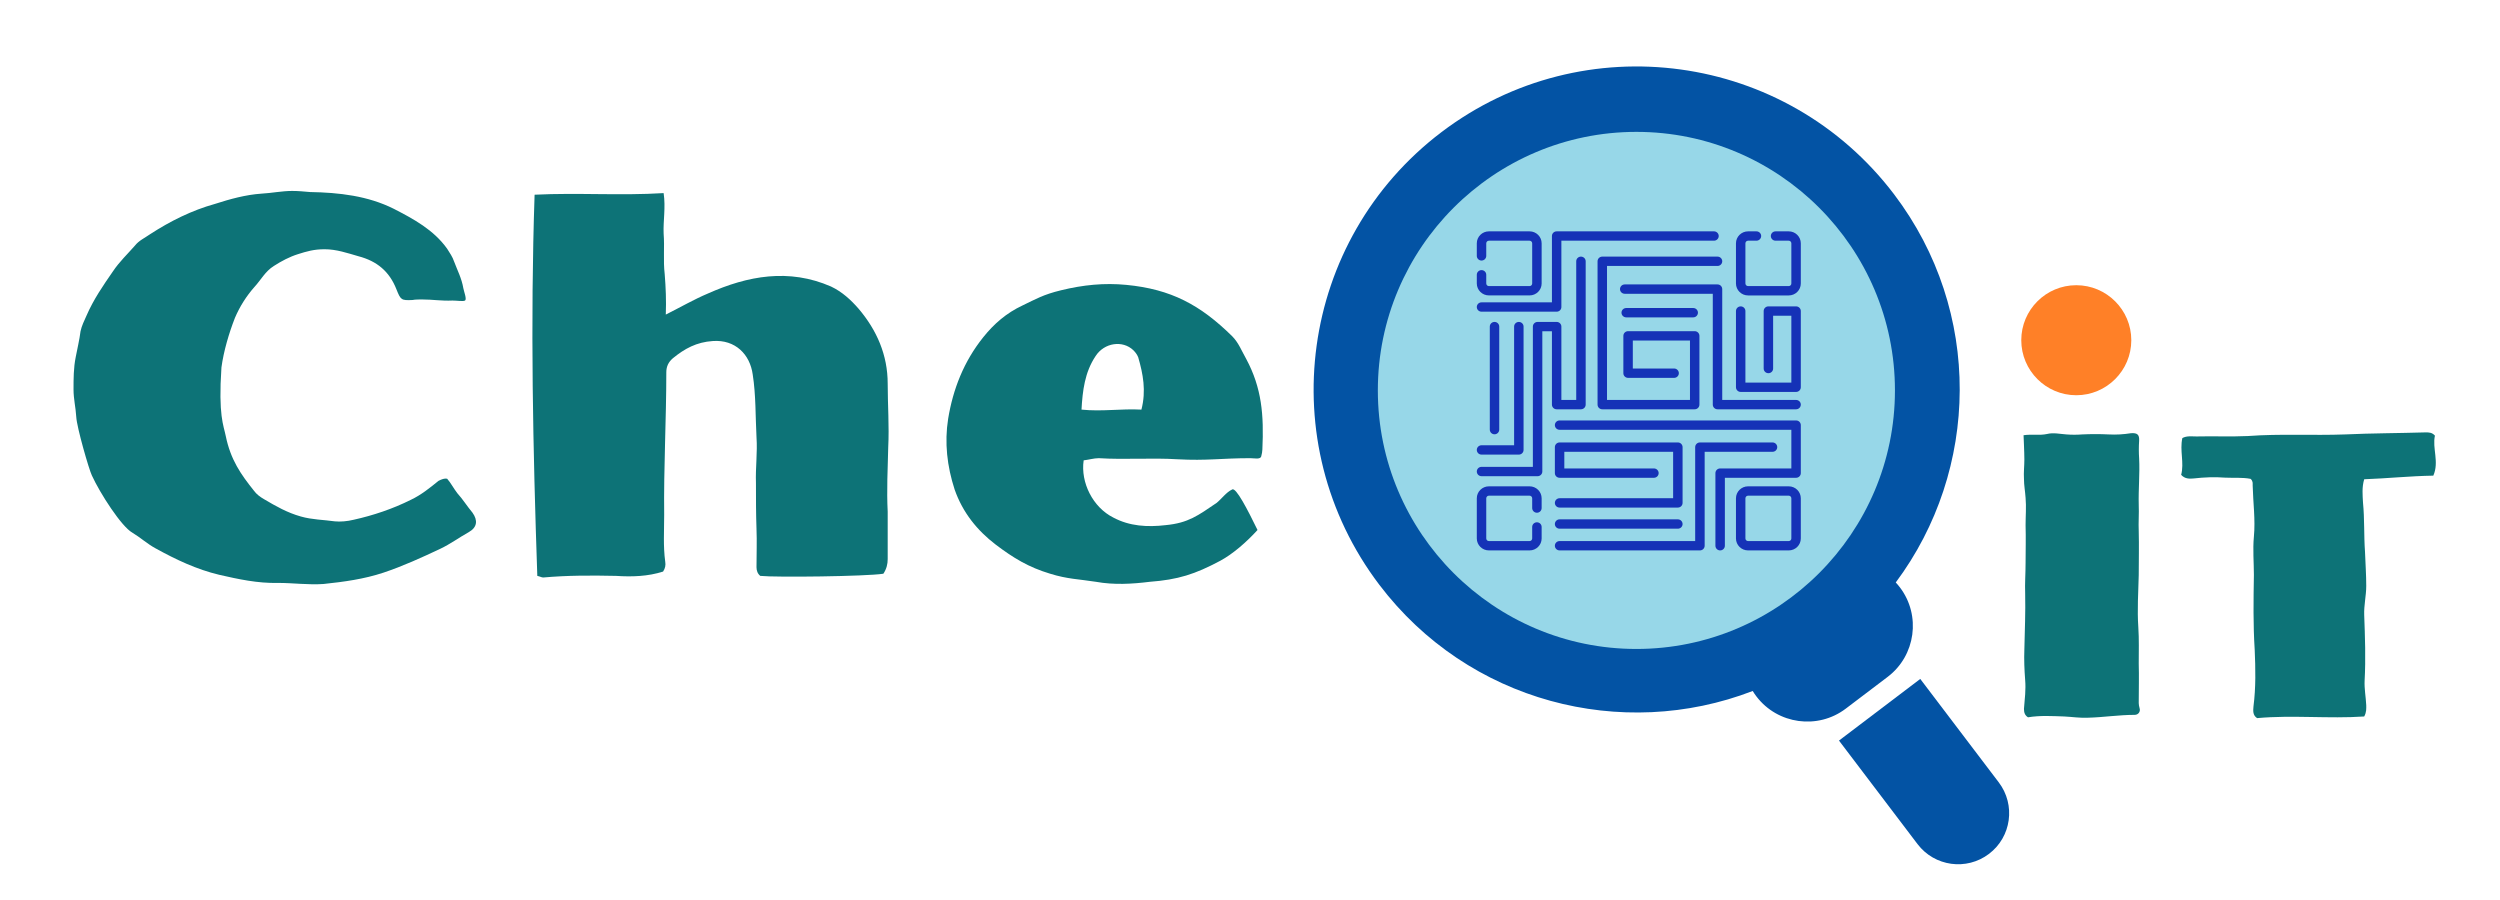<?xml version="1.0" encoding="UTF-8"?>
<svg xmlns="http://www.w3.org/2000/svg" xmlns:xlink="http://www.w3.org/1999/xlink" width="375pt" height="135pt" viewBox="0 0 375 135" version="1.2">
<defs>
<g>
<symbol overflow="visible" id="glyph0-0">
<path style="stroke:none;" d="M 19.762 -42.555 C 18.609 -42.371 17.52 -42.309 16.367 -42.371 C 15.094 -42.434 13.762 -42.434 12.426 -42.371 C 11.637 -42.309 10.852 -42.309 10.062 -42.371 C 9.094 -42.434 8.121 -42.676 7.152 -42.434 C 6 -42.188 4.848 -42.434 3.637 -42.25 C 3.637 -42.188 3.758 -39.703 3.758 -38.613 C 3.758 -37.645 3.637 -36.672 3.699 -35.703 C 3.699 -34.734 3.879 -33.824 3.941 -32.855 C 4.062 -31.52 3.941 -30.125 3.941 -28.73 C 4 -26.852 3.941 -24.973 3.941 -23.094 C 3.941 -21.52 3.82 -20.004 3.879 -18.488 C 3.941 -15.699 3.82 -12.91 3.758 -10.121 C 3.699 -8.609 3.758 -7.094 3.879 -5.516 C 4 -4.121 3.82 -2.668 3.699 -1.211 C 3.699 -0.668 3.82 -0.242 4.305 0.062 C 6.121 -0.242 7.941 -0.121 9.758 -0.062 C 10.973 0 12.125 0.184 13.336 0.121 C 15.641 0.062 17.941 -0.305 20.305 -0.305 C 20.852 -0.305 21.215 -0.789 21.035 -1.332 C 20.973 -1.574 20.914 -1.82 20.914 -2.062 C 20.914 -4.062 20.973 -6.062 20.914 -8 C 20.914 -9.82 20.973 -11.637 20.852 -13.457 C 20.672 -16.062 20.852 -18.672 20.914 -21.277 C 20.914 -23.457 20.973 -25.641 20.914 -27.824 C 20.852 -29.156 20.973 -30.488 20.914 -31.824 C 20.852 -34.129 21.094 -36.492 20.973 -38.793 C 20.914 -39.645 20.914 -40.551 20.973 -41.402 C 21.035 -42.371 20.672 -42.613 19.762 -42.555 Z M 19.762 -42.555 "/>
</symbol>
<symbol overflow="visible" id="glyph0-1">
<path style="stroke:none;" d="M 39.098 -42.676 C 35.098 -42.555 31.035 -42.555 27.035 -42.371 C 22.188 -42.188 17.336 -42.492 12.426 -42.129 C 9.879 -42.008 7.273 -42.129 4.727 -42.066 C 4 -42.066 3.273 -42.188 2.605 -41.824 C 2.184 -39.945 2.91 -38.129 2.426 -36.309 C 2.969 -35.703 3.637 -35.703 4.305 -35.766 C 5.879 -35.945 7.457 -36.008 9.031 -35.887 C 10.305 -35.824 11.637 -35.945 12.852 -35.703 C 13.215 -35.34 13.152 -35.035 13.152 -34.734 C 13.215 -32.125 13.578 -29.582 13.336 -27.035 C 13.152 -25.094 13.336 -23.156 13.336 -21.277 C 13.273 -17.52 13.215 -13.82 13.457 -10.062 C 13.578 -7.273 13.641 -4.426 13.273 -1.574 C 13.215 -0.91 13.152 -0.242 13.82 0.184 C 19.156 -0.305 24.551 0.305 29.883 -0.062 C 30.246 -0.727 30.188 -1.273 30.188 -1.758 C 30.125 -3.031 29.883 -4.242 29.945 -5.457 C 30.125 -8.73 30.004 -12.004 29.883 -15.277 C 29.824 -16.73 30.188 -18.184 30.188 -19.641 C 30.188 -21.336 30.066 -23.035 30.004 -24.73 C 29.824 -27.219 29.945 -29.703 29.703 -32.125 C 29.641 -33.277 29.52 -34.43 29.883 -35.645 C 33.277 -35.766 36.734 -36.129 40.25 -36.188 C 41.16 -38.25 40.066 -40.309 40.492 -42.188 C 40.066 -42.676 39.582 -42.676 39.098 -42.676 Z M 39.098 -42.676 "/>
</symbol>
<symbol overflow="visible" id="glyph1-0">
<path style="stroke:none;" d="M 36.441 -57.742 C 34.902 -57.742 33.367 -57.418 31.828 -57.336 C 29.477 -57.176 27.129 -56.527 24.863 -55.797 C 21.379 -54.828 18.141 -53.207 15.145 -51.262 C 14.336 -50.695 13.445 -50.293 12.875 -49.562 C 11.742 -48.266 10.527 -47.133 9.555 -45.676 C 8.098 -43.57 6.641 -41.465 5.59 -39.035 C 5.266 -38.305 4.859 -37.496 4.695 -36.688 C 4.535 -35.391 4.211 -34.094 3.969 -32.797 C 3.645 -31.18 3.645 -29.559 3.645 -27.941 C 3.645 -26.562 3.969 -25.266 4.051 -23.891 C 4.129 -22.27 5.992 -15.871 6.398 -15.062 C 7.613 -12.391 10.852 -7.371 12.473 -6.48 C 13.688 -5.75 14.738 -4.777 15.953 -4.129 C 19.031 -2.43 22.109 -0.973 25.512 -0.16 C 28.344 0.484 31.262 1.133 34.336 1.055 C 36.605 1.055 38.871 1.375 41.141 1.215 C 44.219 0.891 47.215 0.484 50.129 -0.484 C 53.043 -1.457 55.879 -2.754 58.633 -4.051 C 60.172 -4.777 61.469 -5.75 62.926 -6.559 C 64.219 -7.289 64.301 -8.34 63.492 -9.477 C 62.684 -10.445 62.035 -11.5 61.223 -12.391 C 60.656 -13.121 60.254 -13.93 59.684 -14.578 C 59.281 -14.656 58.875 -14.496 58.391 -14.254 C 57.094 -13.199 55.797 -12.148 54.258 -11.418 C 51.508 -10.043 48.59 -9.07 45.676 -8.422 C 44.703 -8.18 43.652 -8.098 42.84 -8.18 C 41.141 -8.422 39.438 -8.422 37.738 -8.91 C 35.715 -9.477 34.012 -10.445 32.23 -11.5 C 31.664 -11.824 31.098 -12.23 30.691 -12.797 C 28.75 -15.227 27.211 -17.41 26.48 -20.977 C 26.156 -22.594 25.348 -24.051 25.832 -31.262 C 26.156 -33.688 26.969 -36.441 27.859 -38.711 C 28.586 -40.41 29.559 -41.949 30.773 -43.328 C 31.746 -44.379 32.395 -45.676 33.688 -46.484 C 34.824 -47.215 36.039 -47.863 37.332 -48.266 C 38.629 -48.672 39.684 -48.996 41.301 -48.996 C 43.082 -48.996 44.703 -48.43 46.402 -47.941 C 49.156 -47.215 51.02 -45.676 52.074 -43.004 C 52.719 -41.383 52.801 -41.301 54.504 -41.383 C 54.828 -41.465 55.637 -41.465 55.879 -41.465 C 57.578 -41.465 58.793 -41.223 60.496 -41.301 C 61.145 -41.301 62.113 -41.141 62.359 -41.301 C 62.684 -41.465 62.195 -42.68 62.113 -43.164 C 61.871 -44.621 61.223 -45.836 60.738 -47.133 C 60.496 -47.863 60.09 -48.43 59.684 -49.078 C 57.66 -51.91 54.664 -53.531 51.668 -55.07 C 47.781 -57.012 43.488 -57.5 39.117 -57.578 C 38.223 -57.66 37.332 -57.742 36.441 -57.742 Z M 36.441 -57.742 "/>
</symbol>
<symbol overflow="visible" id="glyph1-1">
<path style="stroke:none;" d="M 24.539 -57.418 C 18.059 -57.012 11.66 -57.5 5.184 -57.176 C 4.535 -37.98 4.941 -18.949 5.59 0 C 5.992 0.082 6.234 0.242 6.48 0.242 C 10.121 -0.082 13.688 -0.082 17.41 0 C 19.762 0.16 22.191 0.082 24.457 -0.648 C 24.781 -1.133 24.863 -1.621 24.781 -2.105 C 24.457 -4.453 24.621 -6.801 24.621 -9.152 C 24.539 -16.277 24.941 -23.406 24.941 -30.531 C 24.941 -31.422 25.266 -32.07 25.914 -32.637 C 27.695 -34.094 29.477 -35.066 31.906 -35.227 C 35.309 -35.473 37.496 -33.203 37.902 -30.207 C 38.387 -27.129 38.305 -23.891 38.469 -20.812 C 38.629 -18.465 38.305 -16.195 38.387 -13.93 C 38.387 -11.66 38.387 -9.395 38.469 -7.047 C 38.547 -5.184 38.469 -3.238 38.469 -1.297 C 38.469 -0.809 38.629 -0.324 39.035 0 C 41.301 0.242 54.906 0.082 57.5 -0.324 C 57.984 -1.055 58.148 -1.781 58.148 -2.512 L 58.148 -9.637 C 57.984 -12.797 58.148 -16.117 58.227 -19.273 C 58.391 -22.512 58.148 -25.672 58.148 -28.832 C 58.148 -33.121 56.527 -36.848 53.773 -40.086 C 52.641 -41.383 51.344 -42.598 49.645 -43.406 C 43.328 -46.16 37.172 -45.027 31.18 -42.355 C 29.074 -41.465 27.129 -40.332 24.863 -39.195 C 24.941 -41.301 24.863 -43.246 24.699 -45.27 C 24.457 -47.293 24.699 -49.32 24.539 -51.344 C 24.457 -53.289 24.863 -55.23 24.539 -57.418 Z M 24.539 -57.418 "/>
</symbol>
<symbol overflow="visible" id="glyph1-2">
<path style="stroke:none;" d="M 30.613 -43.652 C 27.293 -43.973 24.133 -43.652 20.812 -42.84 C 18.141 -42.191 17.086 -41.543 15.062 -40.574 C 12.633 -39.438 10.77 -37.82 9.152 -35.797 C 6.234 -32.152 4.617 -28.02 3.887 -23.566 C 3.32 -20.004 3.727 -16.441 4.859 -12.957 C 6.074 -9.477 8.262 -6.801 11.016 -4.695 C 13.688 -2.672 15.953 -1.297 19.191 -0.324 C 21.785 0.484 23.484 0.484 26.078 0.891 C 28.75 1.375 31.504 1.215 34.094 0.891 C 38.387 0.566 40.898 -0.242 44.703 -2.266 C 46.648 -3.32 48.672 -5.102 50.293 -6.883 C 48.832 -9.879 47.051 -13.363 46.484 -12.957 C 45.594 -12.551 44.863 -11.5 44.137 -10.934 C 41.383 -9.07 39.926 -7.938 36.523 -7.613 C 33.77 -7.289 31.098 -7.449 28.668 -8.746 C 25.59 -10.285 23.727 -14.012 24.215 -17.332 C 24.941 -17.41 25.754 -17.656 26.48 -17.656 C 30.449 -17.41 34.336 -17.734 38.305 -17.492 C 42.68 -17.25 44.863 -17.656 49.238 -17.656 C 49.805 -17.656 50.777 -17.41 50.859 -17.977 C 50.938 -18.223 51.02 -18.707 51.02 -18.949 C 51.262 -24.133 50.938 -28.184 48.59 -32.555 C 47.941 -33.688 47.457 -34.984 46.484 -35.957 C 41.707 -40.652 37.332 -43.004 30.613 -43.652 Z M 31.664 -33.852 C 31.988 -33.527 32.23 -33.203 32.395 -32.797 C 33.121 -30.289 33.609 -27.777 32.879 -24.941 C 29.801 -25.105 26.969 -24.621 23.891 -24.941 C 24.051 -27.777 24.375 -30.531 25.996 -32.961 C 27.293 -34.984 30.047 -35.391 31.664 -33.852 Z M 31.664 -33.852 "/>
</symbol>
</g>
<clipPath id="clip1">
  <path d="M 197 9 L 294 9 L 294 109 L 197 109 Z M 197 9 "/>
</clipPath>
<clipPath id="clip2">
  <path d="M 200.07 -1.488 L 316.973 14.555 L 300.93 131.457 L 184.027 115.414 Z M 200.07 -1.488 "/>
</clipPath>
<clipPath id="clip3">
  <path d="M 316.945 14.551 L 200.043 -1.492 L 184 115.41 L 300.902 131.453 Z M 316.945 14.551 "/>
</clipPath>
<clipPath id="clip4">
  <path d="M 275 101 L 302 101 L 302 130 L 275 130 Z M 275 101 "/>
</clipPath>
<clipPath id="clip5">
  <path d="M 200.07 -1.488 L 316.973 14.555 L 300.93 131.457 L 184.027 115.414 Z M 200.07 -1.488 "/>
</clipPath>
<clipPath id="clip6">
  <path d="M 316.945 14.551 L 200.043 -1.492 L 184 115.41 L 300.902 131.453 Z M 316.945 14.551 "/>
</clipPath>
<clipPath id="clip7">
  <path d="M 206.676 19.781 L 284.242 19.781 L 284.242 97.344 L 206.676 97.344 Z M 206.676 19.781 "/>
</clipPath>
<clipPath id="clip8">
  <path d="M 221.48 34.703 L 232 34.703 L 232 45 L 221.48 45 Z M 221.48 34.703 "/>
</clipPath>
<clipPath id="clip9">
  <path d="M 260 34.703 L 270.164 34.703 L 270.164 45 L 260 45 Z M 260 34.703 "/>
</clipPath>
<clipPath id="clip10">
  <path d="M 221.52 72.93 L 231.336 72.93 L 231.336 82.562 L 221.52 82.562 Z M 221.52 72.93 "/>
</clipPath>
<clipPath id="clip11">
  <path d="M 260.305 72.93 L 270.121 72.93 L 270.121 82.562 L 260.305 82.562 Z M 260.305 72.93 "/>
</clipPath>
<clipPath id="clip12">
  <path d="M 221.48 34.703 L 258 34.703 L 258 47 L 221.48 47 Z M 221.48 34.703 "/>
</clipPath>
<clipPath id="clip13">
  <path d="M 243 42 L 270.164 42 L 270.164 62 L 243 62 Z M 243 42 "/>
</clipPath>
<clipPath id="clip14">
  <path d="M 260 45 L 270.164 45 L 270.164 59 L 260 59 Z M 260 45 "/>
</clipPath>
<clipPath id="clip15">
  <path d="M 233.184 63.035 L 270.121 63.035 L 270.121 82.562 L 233.184 82.562 Z M 233.184 63.035 "/>
</clipPath>
<clipPath id="clip16">
  <path d="M 233.184 66.301 L 266.625 66.301 L 266.625 82.562 L 233.184 82.562 Z M 233.184 66.301 "/>
</clipPath>
<clipPath id="clip17">
  <path d="M 221.48 38 L 238 38 L 238 72 L 221.48 72 Z M 221.48 38 "/>
</clipPath>
<clipPath id="clip18">
  <path d="M 221.48 48 L 229 48 L 229 69 L 221.48 69 Z M 221.48 48 "/>
</clipPath>
<clipPath id="clip19">
  <path d="M 303.191 42.781 L 319.695 42.781 L 319.695 59.285 L 303.191 59.285 Z M 303.191 42.781 "/>
</clipPath>
</defs>
<g id="surface1">
<g clip-path="url(#clip1)" clip-rule="nonzero">
<g clip-path="url(#clip2)" clip-rule="nonzero">
<g clip-path="url(#clip3)" clip-rule="nonzero">
<path style=" stroke:none;fill-rule:nonzero;fill:rgb(1.18%,32.549%,64.31%);fill-opacity:1;" d="M 216.215 19.824 C 237.535 3.648 267.934 7.82 284.109 29.141 C 297.457 46.738 296.938 70.508 284.363 87.371 C 284.586 87.609 284.797 87.859 284.996 88.121 C 288.176 92.312 287.348 98.344 283.16 101.523 L 276.859 106.301 C 272.668 109.48 266.641 108.652 263.461 104.461 C 263.262 104.199 263.074 103.926 262.906 103.648 C 243.281 111.215 220.246 105.312 206.898 87.715 C 190.723 66.395 194.895 36 216.215 19.824 Z M 215.434 81.242 C 228.012 97.824 251.734 101.078 268.316 88.5 C 284.898 75.922 288.152 52.195 275.574 35.613 C 262.996 19.035 239.27 15.777 222.691 28.355 C 206.109 40.938 202.852 64.66 215.434 81.242 Z M 215.434 81.242 "/>
</g>
</g>
</g>
<g clip-path="url(#clip4)" clip-rule="nonzero">
<g clip-path="url(#clip5)" clip-rule="nonzero">
<g clip-path="url(#clip6)" clip-rule="nonzero">
<path style=" stroke:none;fill-rule:nonzero;fill:rgb(1.18%,32.549%,64.31%);fill-opacity:1;" d="M 287.629 126.613 L 275.848 111.086 L 288.039 101.84 L 299.82 117.363 C 302.371 120.73 301.715 125.531 298.348 128.082 C 294.98 130.637 290.18 129.977 287.629 126.613 Z M 287.629 126.613 "/>
</g>
</g>
</g>
<g clip-path="url(#clip7)" clip-rule="nonzero">
<path style=" stroke:none;fill-rule:nonzero;fill:rgb(59.219%,84.309%,90.979%);fill-opacity:1;" d="M 245.461 19.781 C 224.074 19.781 206.676 37.18 206.676 58.562 C 206.676 79.945 224.074 97.344 245.461 97.344 C 266.844 97.344 284.242 79.945 284.242 58.562 C 284.242 37.18 266.844 19.781 245.461 19.781 Z M 245.461 19.781 "/>
</g>
<g clip-path="url(#clip8)" clip-rule="nonzero">
<path style=" stroke:none;fill-rule:nonzero;fill:rgb(8.24%,19.609%,71.759%);fill-opacity:1;" d="M 229.434 34.703 L 223.336 34.703 C 222.336 34.703 221.52 35.508 221.52 36.496 L 221.52 38.383 C 221.52 38.77 221.836 39.082 222.23 39.082 C 222.621 39.082 222.938 38.77 222.938 38.383 L 222.938 36.496 C 222.938 36.281 223.117 36.105 223.336 36.105 L 229.434 36.105 C 229.652 36.105 229.828 36.281 229.828 36.496 L 229.828 42.52 C 229.828 42.738 229.652 42.914 229.434 42.914 L 223.336 42.914 C 223.117 42.914 222.938 42.738 222.938 42.52 L 222.938 41.219 C 222.938 40.828 222.621 40.516 222.23 40.516 C 221.836 40.516 221.52 40.828 221.52 41.219 L 221.52 42.52 C 221.52 43.508 222.336 44.312 223.336 44.312 L 229.434 44.312 C 230.434 44.312 231.246 43.508 231.246 42.52 L 231.246 36.496 C 231.246 35.508 230.434 34.703 229.434 34.703 "/>
</g>
<g clip-path="url(#clip9)" clip-rule="nonzero">
<path style=" stroke:none;fill-rule:nonzero;fill:rgb(8.24%,19.609%,71.759%);fill-opacity:1;" d="M 268.309 34.703 L 266.336 34.703 C 265.941 34.703 265.625 35.016 265.625 35.402 C 265.625 35.789 265.941 36.105 266.336 36.105 L 268.309 36.105 C 268.527 36.105 268.703 36.281 268.703 36.496 L 268.703 42.52 C 268.703 42.738 268.527 42.914 268.309 42.914 L 262.211 42.914 C 261.992 42.914 261.812 42.734 261.812 42.52 L 261.812 36.496 C 261.812 36.281 261.992 36.105 262.211 36.105 L 263.465 36.105 C 263.855 36.105 264.176 35.789 264.176 35.402 C 264.176 35.016 263.855 34.703 263.465 34.703 L 262.211 34.703 C 261.211 34.703 260.395 35.508 260.395 36.496 L 260.395 42.52 C 260.395 43.512 261.211 44.316 262.211 44.316 L 268.309 44.316 C 269.309 44.316 270.121 43.512 270.121 42.52 L 270.121 36.496 C 270.121 35.508 269.309 34.703 268.309 34.703 "/>
</g>
<g clip-path="url(#clip10)" clip-rule="nonzero">
<path style=" stroke:none;fill-rule:nonzero;fill:rgb(8.24%,19.609%,71.759%);fill-opacity:1;" d="M 230.539 76.91 C 230.93 76.91 231.246 76.594 231.246 76.207 L 231.246 74.746 C 231.246 73.754 230.434 72.949 229.434 72.949 L 223.336 72.949 C 222.336 72.949 221.52 73.754 221.52 74.746 L 221.52 80.77 C 221.52 81.758 222.336 82.562 223.336 82.562 L 229.434 82.562 C 230.434 82.562 231.246 81.758 231.246 80.77 L 231.246 79.043 C 231.246 78.656 230.93 78.344 230.539 78.344 C 230.145 78.344 229.828 78.656 229.828 79.043 L 229.828 80.77 C 229.828 80.984 229.652 81.16 229.434 81.16 L 223.336 81.16 C 223.117 81.16 222.938 80.984 222.938 80.77 L 222.938 74.746 C 222.938 74.527 223.117 74.352 223.336 74.352 L 229.434 74.352 C 229.652 74.352 229.828 74.527 229.828 74.746 L 229.828 76.207 C 229.828 76.594 230.145 76.91 230.539 76.91 "/>
</g>
<g clip-path="url(#clip11)" clip-rule="nonzero">
<path style=" stroke:none;fill-rule:nonzero;fill:rgb(8.24%,19.609%,71.759%);fill-opacity:1;" d="M 268.309 72.949 L 262.211 72.949 C 261.211 72.949 260.395 73.754 260.395 74.746 L 260.395 80.77 C 260.395 81.758 261.211 82.562 262.211 82.562 L 268.309 82.562 C 269.309 82.562 270.121 81.758 270.121 80.77 L 270.121 74.746 C 270.121 73.754 269.309 72.949 268.309 72.949 Z M 268.703 80.77 C 268.703 80.984 268.527 81.16 268.309 81.16 L 262.211 81.16 C 261.992 81.16 261.812 80.984 261.812 80.77 L 261.812 74.746 C 261.812 74.527 261.992 74.352 262.211 74.352 L 268.309 74.352 C 268.527 74.352 268.703 74.527 268.703 74.746 L 268.703 80.77 "/>
</g>
<g clip-path="url(#clip12)" clip-rule="nonzero">
<path style=" stroke:none;fill-rule:nonzero;fill:rgb(8.24%,19.609%,71.759%);fill-opacity:1;" d="M 257.098 34.703 L 233.5 34.703 C 233.105 34.703 232.789 35.016 232.789 35.402 L 232.789 45.352 L 222.23 45.352 C 221.836 45.352 221.52 45.664 221.52 46.055 C 221.52 46.441 221.836 46.754 222.23 46.754 L 233.5 46.754 C 233.891 46.754 234.207 46.441 234.207 46.055 L 234.207 36.105 L 257.098 36.105 C 257.488 36.105 257.809 35.789 257.809 35.402 C 257.809 35.016 257.488 34.703 257.098 34.703 "/>
</g>
<path style=" stroke:none;fill-rule:nonzero;fill:rgb(8.24%,19.609%,71.759%);fill-opacity:1;" d="M 257.629 38.492 L 240.344 38.492 C 239.949 38.492 239.633 38.805 239.633 39.191 L 239.633 60.691 C 239.633 61.078 239.949 61.395 240.344 61.395 L 254.203 61.395 C 254.598 61.395 254.914 61.078 254.914 60.691 L 254.914 50.379 C 254.914 49.992 254.598 49.676 254.203 49.676 L 244.215 49.676 C 243.82 49.676 243.504 49.992 243.504 50.379 L 243.504 55.98 C 243.504 56.367 243.82 56.68 244.215 56.68 L 251.117 56.68 C 251.508 56.68 251.828 56.367 251.828 55.98 C 251.828 55.594 251.508 55.277 251.117 55.277 L 244.922 55.277 L 244.922 51.078 L 253.496 51.078 L 253.496 59.992 L 241.051 59.992 L 241.051 39.895 L 257.629 39.895 C 258.02 39.895 258.336 39.578 258.336 39.191 C 258.336 38.805 258.02 38.492 257.629 38.492 "/>
<path style=" stroke:none;fill-rule:nonzero;fill:rgb(8.24%,19.609%,71.759%);fill-opacity:1;" d="M 253.984 46.203 L 243.934 46.203 C 243.543 46.203 243.223 46.516 243.223 46.902 C 243.223 47.289 243.543 47.605 243.934 47.605 L 253.984 47.605 C 254.375 47.605 254.691 47.289 254.691 46.902 C 254.691 46.516 254.375 46.203 253.984 46.203 "/>
<g clip-path="url(#clip13)" clip-rule="nonzero">
<path style=" stroke:none;fill-rule:nonzero;fill:rgb(8.24%,19.609%,71.759%);fill-opacity:1;" d="M 269.414 59.992 L 258.336 59.992 L 258.336 43.367 C 258.336 42.98 258.02 42.664 257.629 42.664 L 243.711 42.664 C 243.316 42.664 243 42.98 243 43.367 C 243 43.754 243.316 44.066 243.711 44.066 L 256.918 44.066 L 256.918 60.691 C 256.918 61.078 257.234 61.395 257.629 61.395 L 269.414 61.395 C 269.805 61.395 270.121 61.078 270.121 60.691 C 270.121 60.305 269.805 59.992 269.414 59.992 "/>
</g>
<g clip-path="url(#clip14)" clip-rule="nonzero">
<path style=" stroke:none;fill-rule:nonzero;fill:rgb(8.24%,19.609%,71.759%);fill-opacity:1;" d="M 269.414 45.957 L 265.258 45.957 C 264.867 45.957 264.551 46.27 264.551 46.656 L 264.551 55.281 C 264.551 55.668 264.867 55.98 265.258 55.98 C 265.652 55.98 265.969 55.668 265.969 55.281 L 265.969 47.359 L 268.703 47.359 L 268.703 57.387 L 261.812 57.387 L 261.812 46.656 C 261.812 46.27 261.496 45.957 261.105 45.957 C 260.711 45.957 260.395 46.27 260.395 46.656 L 260.395 58.086 C 260.395 58.473 260.711 58.789 261.105 58.789 L 269.414 58.789 C 269.805 58.789 270.121 58.473 270.121 58.086 L 270.121 46.656 C 270.121 46.27 269.805 45.957 269.414 45.957 "/>
</g>
<g clip-path="url(#clip15)" clip-rule="nonzero">
<path style=" stroke:none;fill-rule:nonzero;fill:rgb(8.24%,19.609%,71.759%);fill-opacity:1;" d="M 269.414 63.066 L 233.941 63.066 C 233.547 63.066 233.23 63.379 233.23 63.766 C 233.23 64.156 233.547 64.469 233.941 64.469 L 268.703 64.469 L 268.703 70.266 L 258.02 70.266 C 257.629 70.266 257.312 70.582 257.312 70.969 L 257.312 81.859 C 257.312 82.25 257.629 82.562 258.02 82.562 C 258.414 82.562 258.73 82.25 258.73 81.859 L 258.73 71.668 L 269.414 71.668 C 269.805 71.668 270.121 71.355 270.121 70.969 L 270.121 63.766 C 270.121 63.379 269.805 63.066 269.414 63.066 "/>
</g>
<g clip-path="url(#clip16)" clip-rule="nonzero">
<path style=" stroke:none;fill-rule:nonzero;fill:rgb(8.24%,19.609%,71.759%);fill-opacity:1;" d="M 265.879 66.367 L 254.988 66.367 C 254.598 66.367 254.277 66.684 254.277 67.07 L 254.277 81.16 L 233.941 81.16 C 233.547 81.16 233.23 81.473 233.23 81.859 C 233.23 82.25 233.547 82.562 233.941 82.562 L 254.988 82.562 C 255.379 82.562 255.699 82.25 255.699 81.859 L 255.699 67.77 L 265.879 67.77 C 266.27 67.77 266.586 67.457 266.586 67.07 C 266.586 66.684 266.27 66.367 265.879 66.367 "/>
</g>
<path style=" stroke:none;fill-rule:nonzero;fill:rgb(8.24%,19.609%,71.759%);fill-opacity:1;" d="M 251.676 66.367 L 233.941 66.367 C 233.547 66.367 233.23 66.684 233.23 67.07 L 233.23 70.969 C 233.23 71.355 233.547 71.668 233.941 71.668 L 248.086 71.668 C 248.48 71.668 248.797 71.355 248.797 70.969 C 248.797 70.582 248.48 70.266 248.086 70.266 L 234.648 70.266 L 234.648 67.77 L 250.969 67.77 L 250.969 74.734 L 233.941 74.734 C 233.547 74.734 233.23 75.047 233.23 75.438 C 233.23 75.824 233.547 76.137 233.941 76.137 L 251.676 76.137 C 252.07 76.137 252.387 75.824 252.387 75.438 L 252.387 67.07 C 252.387 66.684 252.07 66.367 251.676 66.367 "/>
<path style=" stroke:none;fill-rule:nonzero;fill:rgb(8.24%,19.609%,71.759%);fill-opacity:1;" d="M 251.676 77.902 L 233.941 77.902 C 233.547 77.902 233.23 78.219 233.23 78.605 C 233.23 78.992 233.547 79.305 233.941 79.305 L 251.676 79.305 C 252.07 79.305 252.387 78.992 252.387 78.605 C 252.387 78.219 252.07 77.902 251.676 77.902 "/>
<g clip-path="url(#clip17)" clip-rule="nonzero">
<path style=" stroke:none;fill-rule:nonzero;fill:rgb(8.24%,19.609%,71.759%);fill-opacity:1;" d="M 237.141 38.492 C 236.75 38.492 236.434 38.805 236.434 39.191 L 236.434 59.992 L 234.207 59.992 L 234.207 48.988 C 234.207 48.602 233.891 48.289 233.5 48.289 L 230.641 48.289 C 230.246 48.289 229.93 48.602 229.93 48.988 L 229.93 70.027 L 222.23 70.027 C 221.836 70.027 221.52 70.34 221.52 70.727 C 221.52 71.113 221.836 71.43 222.23 71.43 L 230.641 71.43 C 231.031 71.43 231.348 71.113 231.348 70.727 L 231.348 49.691 L 232.789 49.691 L 232.789 60.691 C 232.789 61.078 233.105 61.395 233.5 61.395 L 237.141 61.395 C 237.535 61.395 237.852 61.078 237.852 60.691 L 237.852 39.191 C 237.852 38.805 237.535 38.492 237.141 38.492 "/>
</g>
<g clip-path="url(#clip18)" clip-rule="nonzero">
<path style=" stroke:none;fill-rule:nonzero;fill:rgb(8.24%,19.609%,71.759%);fill-opacity:1;" d="M 227.824 48.289 C 227.434 48.289 227.117 48.602 227.117 48.988 L 227.117 66.789 L 222.23 66.789 C 221.836 66.789 221.52 67.102 221.52 67.488 C 221.52 67.875 221.836 68.191 222.23 68.191 L 227.824 68.191 C 228.219 68.191 228.535 67.875 228.535 67.488 L 228.535 48.988 C 228.535 48.602 228.219 48.289 227.824 48.289 "/>
</g>
<path style=" stroke:none;fill-rule:nonzero;fill:rgb(8.24%,19.609%,71.759%);fill-opacity:1;" d="M 224.18 48.289 C 223.785 48.289 223.469 48.602 223.469 48.988 L 223.469 64.441 C 223.469 64.828 223.785 65.145 224.18 65.145 C 224.57 65.145 224.887 64.828 224.887 64.441 L 224.887 48.988 C 224.887 48.602 224.57 48.289 224.18 48.289 "/>
<g style="fill:rgb(5.099%,45.099%,46.669%);fill-opacity:1;">
  <use xlink:href="#glyph0-0" x="299.896" y="107.534"/>
</g>
<g style="fill:rgb(5.099%,45.099%,46.669%);fill-opacity:1;">
  <use xlink:href="#glyph0-1" x="324.748" y="107.534"/>
</g>
<g clip-path="url(#clip19)" clip-rule="nonzero">
<path style=" stroke:none;fill-rule:nonzero;fill:rgb(100%,50.2%,15.289%);fill-opacity:1;" d="M 311.441 42.781 C 306.891 42.781 303.191 46.48 303.191 51.031 C 303.191 55.582 306.891 59.285 311.441 59.285 C 315.992 59.285 319.695 55.582 319.695 51.031 C 319.695 46.48 315.992 42.781 311.441 42.781 Z M 311.441 42.781 "/>
</g>
<g style="fill:rgb(5.099%,45.099%,46.669%);fill-opacity:1;">
  <use xlink:href="#glyph1-0" x="7.384" y="86.383"/>
</g>
<g style="fill:rgb(5.099%,45.099%,46.669%);fill-opacity:1;">
  <use xlink:href="#glyph1-1" x="75.006" y="86.383"/>
</g>
<g style="fill:rgb(5.099%,45.099%,46.669%);fill-opacity:1;">
  <use xlink:href="#glyph1-2" x="138.335" y="86.383"/>
</g>
</g>
</svg>
